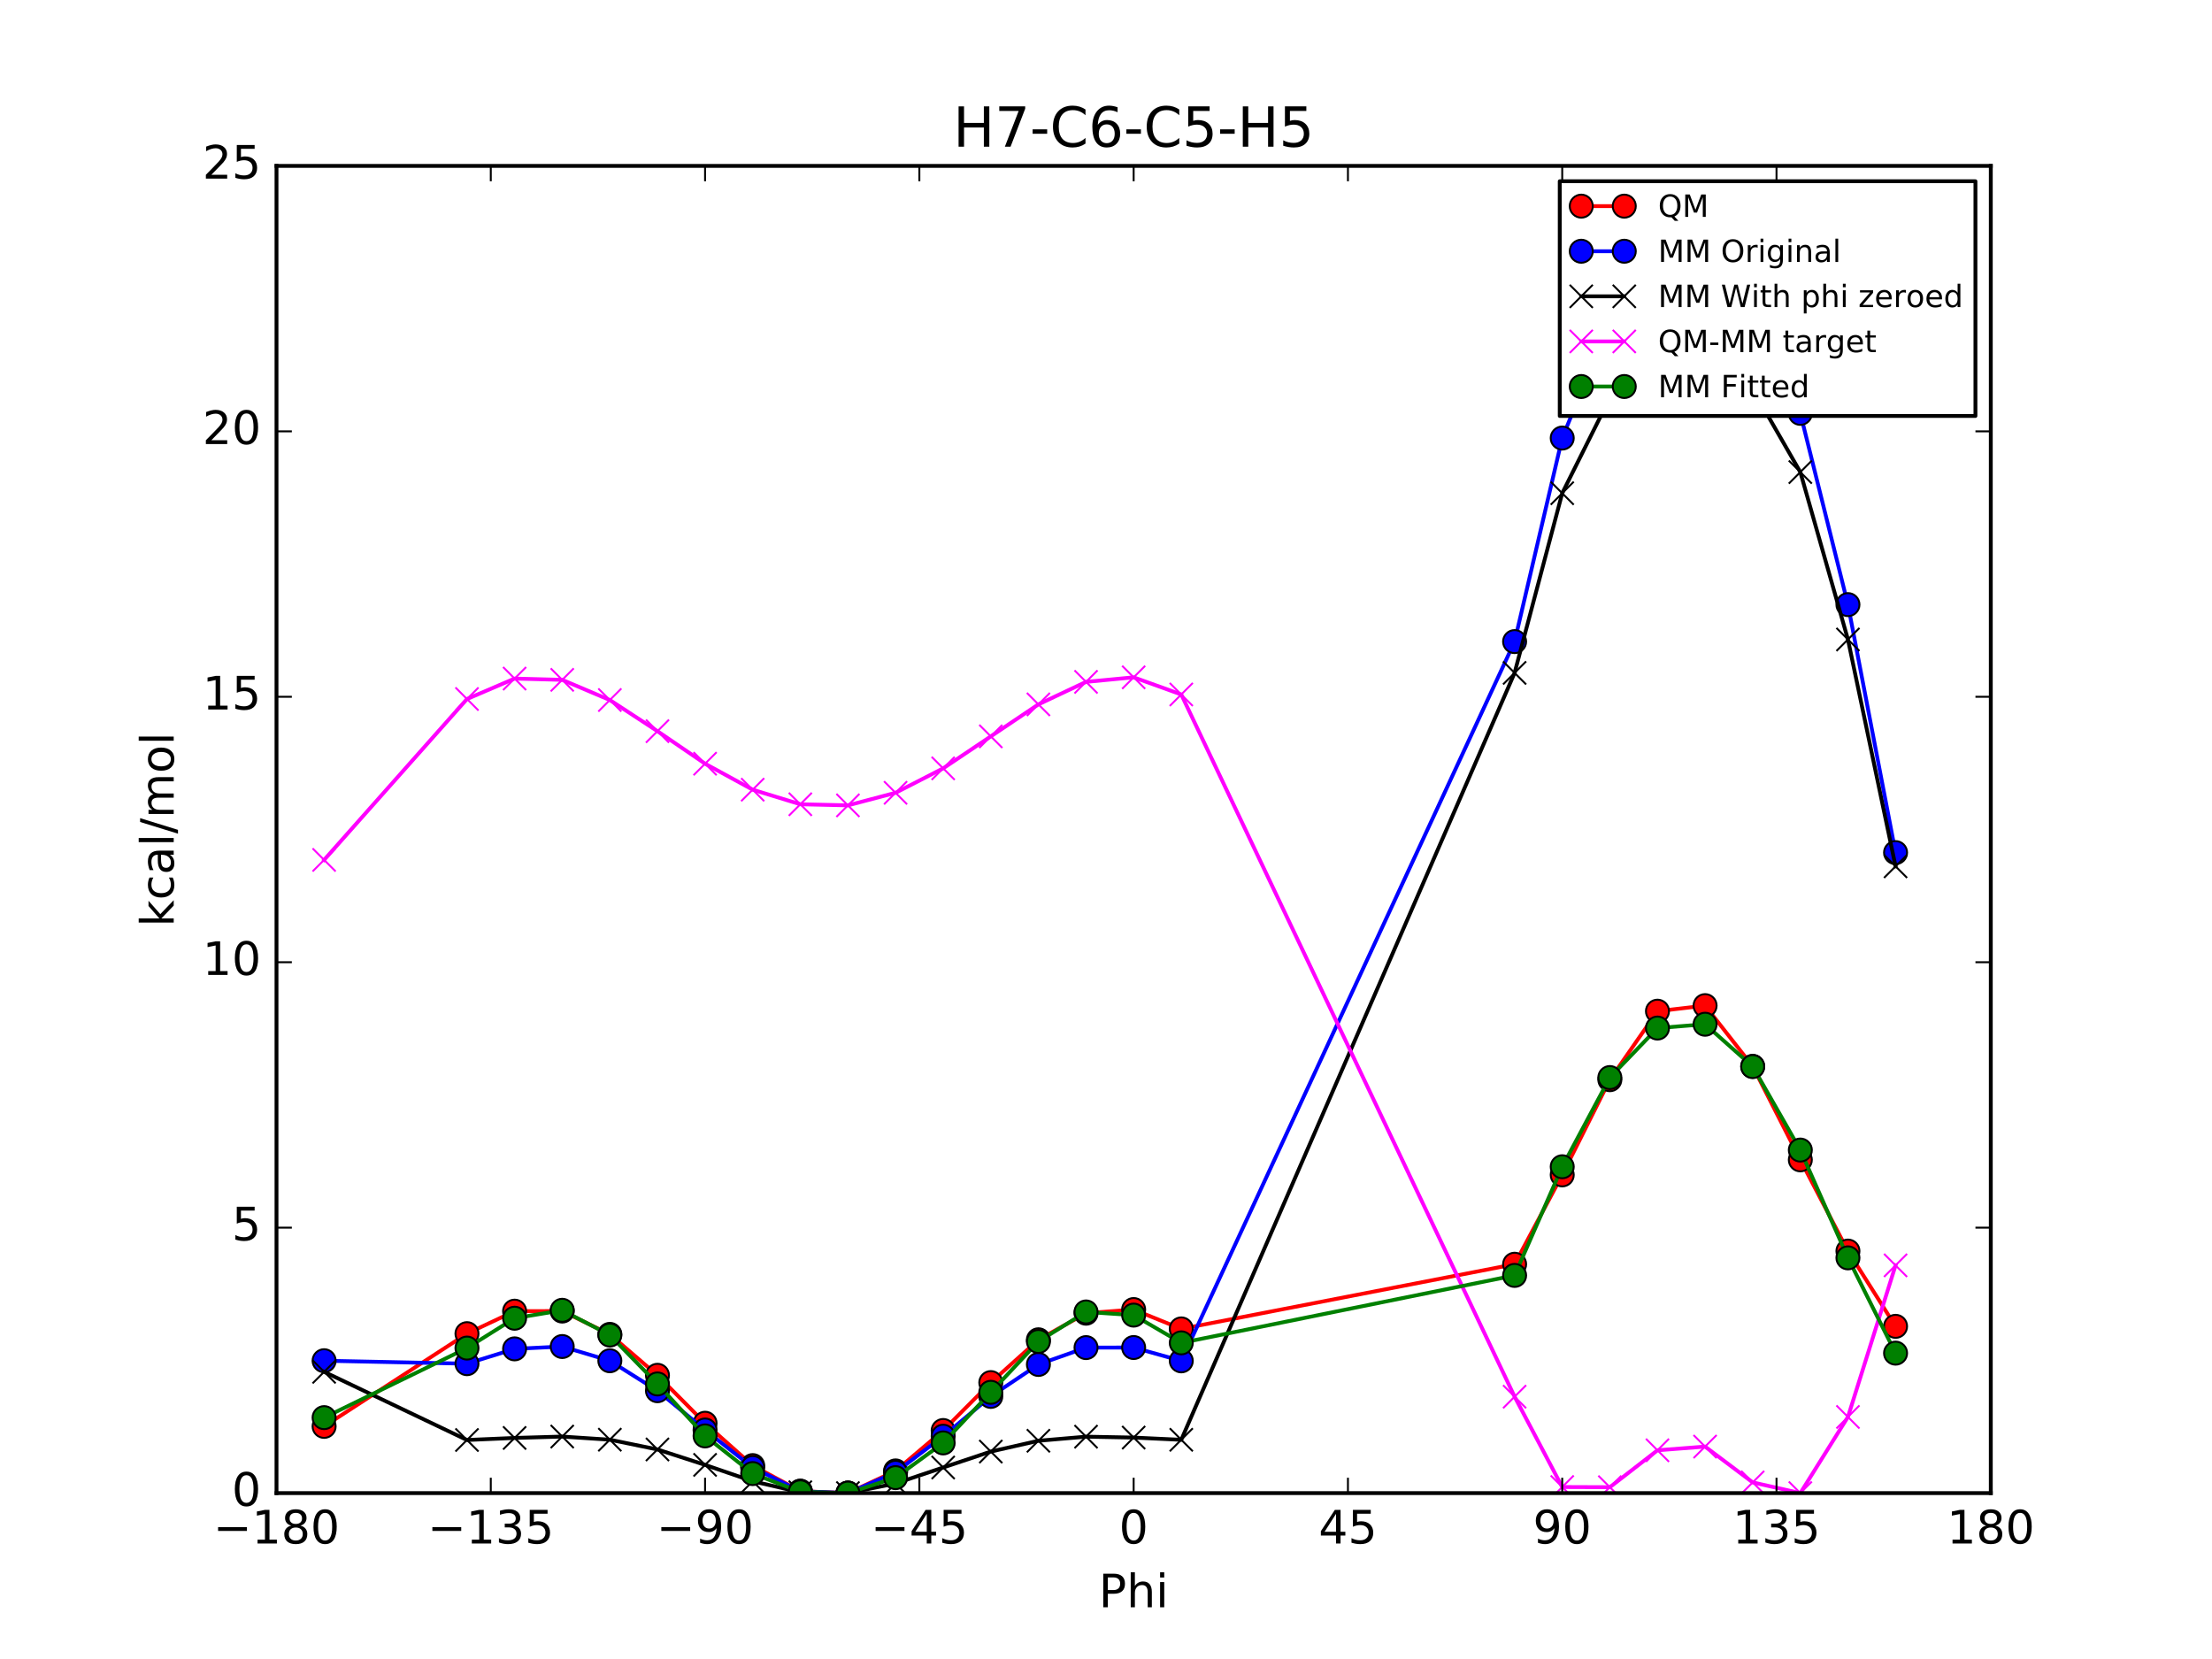 <?xml version="1.0" encoding="utf-8" standalone="no"?>
<!DOCTYPE svg PUBLIC "-//W3C//DTD SVG 1.1//EN"
  "http://www.w3.org/Graphics/SVG/1.1/DTD/svg11.dtd">
<!-- Created with matplotlib (http://matplotlib.org/) -->
<svg height="432pt" version="1.1" viewBox="0 0 576 432" width="576pt" xmlns="http://www.w3.org/2000/svg" xmlns:xlink="http://www.w3.org/1999/xlink">
 <defs>
  <style type="text/css">
*{stroke-linecap:butt;stroke-linejoin:round;stroke-miterlimit:100000;}
  </style>
 </defs>
 <g id="figure_1">
  <g id="patch_1">
   <path d="M 0 432 
L 576 432 
L 576 0 
L 0 0 
z
" style="fill:#ffffff;"/>
  </g>
  <g id="axes_1">
   <g id="patch_2">
    <path d="M 72 388.8 
L 518.4 388.8 
L 518.4 43.2 
L 72 43.2 
z
" style="fill:#ffffff;"/>
   </g>
   <g id="line2d_1">
    <path clip-path="url(#pe081eacbb0)" d="M 84.4 371.425 
L 121.6 347.281 
L 134 341.426 
L 146.4 341.398 
L 158.8 347.466 
L 171.2 358.124 
L 183.6 370.607 
L 196 381.638 
L 208.4 388.294 
L 220.8 388.8 
L 233.2 383.022 
L 245.6 372.499 
L 258 360.025 
L 270.4 348.878 
L 282.8 341.955 
L 295.2 341.002 
L 307.6 346.046 
L 394.4 329.203 
L 406.8 305.938 
L 419.2 281.152 
L 431.6 263.311 
L 444 261.865 
L 456.4 277.672 
L 468.8 302.021 
L 481.2 325.779 
L 493.6 345.375 
" style="fill:none;stroke:#ff0000;stroke-linecap:square;"/>
    <defs>
     <path d="M 0 3 
C 0.796 3 1.559 2.684 2.121 2.121 
C 2.684 1.559 3 0.796 3 0 
C 3 -0.796 2.684 -1.559 2.121 -2.121 
C 1.559 -2.684 0.796 -3 0 -3 
C -0.796 -3 -1.559 -2.684 -2.121 -2.121 
C -2.684 -1.559 -3 -0.796 -3 0 
C -3 0.796 -2.684 1.559 -2.121 2.121 
C -1.559 2.684 -0.796 3 0 3 
z
" id="m0e19054bdd" style="stroke:#000000;stroke-width:0.5;"/>
    </defs>
    <g clip-path="url(#pe081eacbb0)">
     <use style="fill:#ff0000;stroke:#000000;stroke-width:0.5;" x="84.4" xlink:href="#m0e19054bdd" y="371.425"/>
     <use style="fill:#ff0000;stroke:#000000;stroke-width:0.5;" x="121.6" xlink:href="#m0e19054bdd" y="347.281"/>
     <use style="fill:#ff0000;stroke:#000000;stroke-width:0.5;" x="134" xlink:href="#m0e19054bdd" y="341.426"/>
     <use style="fill:#ff0000;stroke:#000000;stroke-width:0.5;" x="146.4" xlink:href="#m0e19054bdd" y="341.398"/>
     <use style="fill:#ff0000;stroke:#000000;stroke-width:0.5;" x="158.8" xlink:href="#m0e19054bdd" y="347.466"/>
     <use style="fill:#ff0000;stroke:#000000;stroke-width:0.5;" x="171.2" xlink:href="#m0e19054bdd" y="358.124"/>
     <use style="fill:#ff0000;stroke:#000000;stroke-width:0.5;" x="183.6" xlink:href="#m0e19054bdd" y="370.607"/>
     <use style="fill:#ff0000;stroke:#000000;stroke-width:0.5;" x="196" xlink:href="#m0e19054bdd" y="381.638"/>
     <use style="fill:#ff0000;stroke:#000000;stroke-width:0.5;" x="208.4" xlink:href="#m0e19054bdd" y="388.294"/>
     <use style="fill:#ff0000;stroke:#000000;stroke-width:0.5;" x="220.8" xlink:href="#m0e19054bdd" y="388.8"/>
     <use style="fill:#ff0000;stroke:#000000;stroke-width:0.5;" x="233.2" xlink:href="#m0e19054bdd" y="383.022"/>
     <use style="fill:#ff0000;stroke:#000000;stroke-width:0.5;" x="245.6" xlink:href="#m0e19054bdd" y="372.499"/>
     <use style="fill:#ff0000;stroke:#000000;stroke-width:0.5;" x="258" xlink:href="#m0e19054bdd" y="360.025"/>
     <use style="fill:#ff0000;stroke:#000000;stroke-width:0.5;" x="270.4" xlink:href="#m0e19054bdd" y="348.878"/>
     <use style="fill:#ff0000;stroke:#000000;stroke-width:0.5;" x="282.8" xlink:href="#m0e19054bdd" y="341.955"/>
     <use style="fill:#ff0000;stroke:#000000;stroke-width:0.5;" x="295.2" xlink:href="#m0e19054bdd" y="341.002"/>
     <use style="fill:#ff0000;stroke:#000000;stroke-width:0.5;" x="307.6" xlink:href="#m0e19054bdd" y="346.046"/>
     <use style="fill:#ff0000;stroke:#000000;stroke-width:0.5;" x="394.4" xlink:href="#m0e19054bdd" y="329.203"/>
     <use style="fill:#ff0000;stroke:#000000;stroke-width:0.5;" x="406.8" xlink:href="#m0e19054bdd" y="305.938"/>
     <use style="fill:#ff0000;stroke:#000000;stroke-width:0.5;" x="419.2" xlink:href="#m0e19054bdd" y="281.152"/>
     <use style="fill:#ff0000;stroke:#000000;stroke-width:0.5;" x="431.6" xlink:href="#m0e19054bdd" y="263.311"/>
     <use style="fill:#ff0000;stroke:#000000;stroke-width:0.5;" x="444" xlink:href="#m0e19054bdd" y="261.865"/>
     <use style="fill:#ff0000;stroke:#000000;stroke-width:0.5;" x="456.4" xlink:href="#m0e19054bdd" y="277.672"/>
     <use style="fill:#ff0000;stroke:#000000;stroke-width:0.5;" x="468.8" xlink:href="#m0e19054bdd" y="302.021"/>
     <use style="fill:#ff0000;stroke:#000000;stroke-width:0.5;" x="481.2" xlink:href="#m0e19054bdd" y="325.779"/>
     <use style="fill:#ff0000;stroke:#000000;stroke-width:0.5;" x="493.6" xlink:href="#m0e19054bdd" y="345.375"/>
    </g>
   </g>
   <g id="line2d_2">
    <path clip-path="url(#pe081eacbb0)" d="M 84.4 354.328 
L 121.6 355.1 
L 134 351.242 
L 146.4 350.634 
L 158.8 354.339 
L 171.2 362.142 
L 183.6 372.37 
L 196 382.144 
L 208.4 388.326 
L 220.8 388.8 
L 233.2 383.401 
L 245.6 373.987 
L 258 363.622 
L 270.4 355.3 
L 282.8 350.912 
L 295.2 350.894 
L 307.6 354.366 
L 394.4 167.071 
L 406.8 114.069 
L 419.2 83.729 
L 431.6 72.177 
L 444 71.441 
L 456.4 80.815 
L 468.8 107.636 
L 481.2 157.439 
L 493.6 222.017 
" style="fill:none;stroke:#0000ff;stroke-linecap:square;"/>
    <defs>
     <path d="M 0 3 
C 0.796 3 1.559 2.684 2.121 2.121 
C 2.684 1.559 3 0.796 3 0 
C 3 -0.796 2.684 -1.559 2.121 -2.121 
C 1.559 -2.684 0.796 -3 0 -3 
C -0.796 -3 -1.559 -2.684 -2.121 -2.121 
C -2.684 -1.559 -3 -0.796 -3 0 
C -3 0.796 -2.684 1.559 -2.121 2.121 
C -1.559 2.684 -0.796 3 0 3 
z
" id="md58625efc3" style="stroke:#000000;stroke-width:0.5;"/>
    </defs>
    <g clip-path="url(#pe081eacbb0)">
     <use style="fill:#0000ff;stroke:#000000;stroke-width:0.5;" x="84.4" xlink:href="#md58625efc3" y="354.328"/>
     <use style="fill:#0000ff;stroke:#000000;stroke-width:0.5;" x="121.6" xlink:href="#md58625efc3" y="355.1"/>
     <use style="fill:#0000ff;stroke:#000000;stroke-width:0.5;" x="134" xlink:href="#md58625efc3" y="351.242"/>
     <use style="fill:#0000ff;stroke:#000000;stroke-width:0.5;" x="146.4" xlink:href="#md58625efc3" y="350.634"/>
     <use style="fill:#0000ff;stroke:#000000;stroke-width:0.5;" x="158.8" xlink:href="#md58625efc3" y="354.339"/>
     <use style="fill:#0000ff;stroke:#000000;stroke-width:0.5;" x="171.2" xlink:href="#md58625efc3" y="362.142"/>
     <use style="fill:#0000ff;stroke:#000000;stroke-width:0.5;" x="183.6" xlink:href="#md58625efc3" y="372.37"/>
     <use style="fill:#0000ff;stroke:#000000;stroke-width:0.5;" x="196" xlink:href="#md58625efc3" y="382.144"/>
     <use style="fill:#0000ff;stroke:#000000;stroke-width:0.5;" x="208.4" xlink:href="#md58625efc3" y="388.326"/>
     <use style="fill:#0000ff;stroke:#000000;stroke-width:0.5;" x="220.8" xlink:href="#md58625efc3" y="388.8"/>
     <use style="fill:#0000ff;stroke:#000000;stroke-width:0.5;" x="233.2" xlink:href="#md58625efc3" y="383.401"/>
     <use style="fill:#0000ff;stroke:#000000;stroke-width:0.5;" x="245.6" xlink:href="#md58625efc3" y="373.987"/>
     <use style="fill:#0000ff;stroke:#000000;stroke-width:0.5;" x="258" xlink:href="#md58625efc3" y="363.622"/>
     <use style="fill:#0000ff;stroke:#000000;stroke-width:0.5;" x="270.4" xlink:href="#md58625efc3" y="355.3"/>
     <use style="fill:#0000ff;stroke:#000000;stroke-width:0.5;" x="282.8" xlink:href="#md58625efc3" y="350.912"/>
     <use style="fill:#0000ff;stroke:#000000;stroke-width:0.5;" x="295.2" xlink:href="#md58625efc3" y="350.894"/>
     <use style="fill:#0000ff;stroke:#000000;stroke-width:0.5;" x="307.6" xlink:href="#md58625efc3" y="354.366"/>
     <use style="fill:#0000ff;stroke:#000000;stroke-width:0.5;" x="394.4" xlink:href="#md58625efc3" y="167.071"/>
     <use style="fill:#0000ff;stroke:#000000;stroke-width:0.5;" x="406.8" xlink:href="#md58625efc3" y="114.069"/>
     <use style="fill:#0000ff;stroke:#000000;stroke-width:0.5;" x="419.2" xlink:href="#md58625efc3" y="83.729"/>
     <use style="fill:#0000ff;stroke:#000000;stroke-width:0.5;" x="431.6" xlink:href="#md58625efc3" y="72.177"/>
     <use style="fill:#0000ff;stroke:#000000;stroke-width:0.5;" x="444" xlink:href="#md58625efc3" y="71.441"/>
     <use style="fill:#0000ff;stroke:#000000;stroke-width:0.5;" x="456.4" xlink:href="#md58625efc3" y="80.815"/>
     <use style="fill:#0000ff;stroke:#000000;stroke-width:0.5;" x="468.8" xlink:href="#md58625efc3" y="107.636"/>
     <use style="fill:#0000ff;stroke:#000000;stroke-width:0.5;" x="481.2" xlink:href="#md58625efc3" y="157.439"/>
     <use style="fill:#0000ff;stroke:#000000;stroke-width:0.5;" x="493.6" xlink:href="#md58625efc3" y="222.017"/>
    </g>
   </g>
   <g id="line2d_3">
    <path clip-path="url(#pe081eacbb0)" d="M 84.4 357.219 
L 121.6 374.971 
L 134 374.437 
L 146.4 374.079 
L 158.8 374.893 
L 171.2 377.439 
L 183.6 381.452 
L 196 385.718 
L 208.4 388.576 
L 220.8 388.8 
L 233.2 386.292 
L 245.6 382.136 
L 258 377.986 
L 270.4 375.171 
L 282.8 374.107 
L 295.2 374.339 
L 307.6 374.92 
L 394.4 175.219 
L 406.8 128.433 
L 419.2 103.6 
L 431.6 95.373 
L 444 94.886 
L 456.4 101.369 
L 468.8 122.933 
L 481.2 166.52 
L 493.6 225.591 
" style="fill:none;stroke:#000000;stroke-linecap:square;"/>
    <defs>
     <path d="M -3 3 
L 3 -3 
M -3 -3 
L 3 3 
" id="m4636e5dbdd" style="stroke:#000000;stroke-width:0.5;"/>
    </defs>
    <g clip-path="url(#pe081eacbb0)">
     <use style="stroke:#000000;stroke-width:0.5;" x="84.4" xlink:href="#m4636e5dbdd" y="357.219"/>
     <use style="stroke:#000000;stroke-width:0.5;" x="121.6" xlink:href="#m4636e5dbdd" y="374.971"/>
     <use style="stroke:#000000;stroke-width:0.5;" x="134" xlink:href="#m4636e5dbdd" y="374.437"/>
     <use style="stroke:#000000;stroke-width:0.5;" x="146.4" xlink:href="#m4636e5dbdd" y="374.079"/>
     <use style="stroke:#000000;stroke-width:0.5;" x="158.8" xlink:href="#m4636e5dbdd" y="374.893"/>
     <use style="stroke:#000000;stroke-width:0.5;" x="171.2" xlink:href="#m4636e5dbdd" y="377.439"/>
     <use style="stroke:#000000;stroke-width:0.5;" x="183.6" xlink:href="#m4636e5dbdd" y="381.452"/>
     <use style="stroke:#000000;stroke-width:0.5;" x="196" xlink:href="#m4636e5dbdd" y="385.718"/>
     <use style="stroke:#000000;stroke-width:0.5;" x="208.4" xlink:href="#m4636e5dbdd" y="388.576"/>
     <use style="stroke:#000000;stroke-width:0.5;" x="220.8" xlink:href="#m4636e5dbdd" y="388.8"/>
     <use style="stroke:#000000;stroke-width:0.5;" x="233.2" xlink:href="#m4636e5dbdd" y="386.292"/>
     <use style="stroke:#000000;stroke-width:0.5;" x="245.6" xlink:href="#m4636e5dbdd" y="382.136"/>
     <use style="stroke:#000000;stroke-width:0.5;" x="258" xlink:href="#m4636e5dbdd" y="377.986"/>
     <use style="stroke:#000000;stroke-width:0.5;" x="270.4" xlink:href="#m4636e5dbdd" y="375.171"/>
     <use style="stroke:#000000;stroke-width:0.5;" x="282.8" xlink:href="#m4636e5dbdd" y="374.107"/>
     <use style="stroke:#000000;stroke-width:0.5;" x="295.2" xlink:href="#m4636e5dbdd" y="374.339"/>
     <use style="stroke:#000000;stroke-width:0.5;" x="307.6" xlink:href="#m4636e5dbdd" y="374.92"/>
     <use style="stroke:#000000;stroke-width:0.5;" x="394.4" xlink:href="#m4636e5dbdd" y="175.219"/>
     <use style="stroke:#000000;stroke-width:0.5;" x="406.8" xlink:href="#m4636e5dbdd" y="128.433"/>
     <use style="stroke:#000000;stroke-width:0.5;" x="419.2" xlink:href="#m4636e5dbdd" y="103.6"/>
     <use style="stroke:#000000;stroke-width:0.5;" x="431.6" xlink:href="#m4636e5dbdd" y="95.373"/>
     <use style="stroke:#000000;stroke-width:0.5;" x="444" xlink:href="#m4636e5dbdd" y="94.886"/>
     <use style="stroke:#000000;stroke-width:0.5;" x="456.4" xlink:href="#m4636e5dbdd" y="101.369"/>
     <use style="stroke:#000000;stroke-width:0.5;" x="468.8" xlink:href="#m4636e5dbdd" y="122.933"/>
     <use style="stroke:#000000;stroke-width:0.5;" x="481.2" xlink:href="#m4636e5dbdd" y="166.52"/>
     <use style="stroke:#000000;stroke-width:0.5;" x="493.6" xlink:href="#m4636e5dbdd" y="225.591"/>
    </g>
   </g>
   <g id="line2d_4">
    <path clip-path="url(#pe081eacbb0)" d="M 84.4 223.918 
L 121.6 182.023 
L 134 176.701 
L 146.4 177.031 
L 158.8 182.285 
L 171.2 190.397 
L 183.6 198.867 
L 196 205.632 
L 208.4 209.43 
L 220.8 209.712 
L 233.2 206.442 
L 245.6 200.075 
L 258 191.751 
L 270.4 183.419 
L 282.8 177.56 
L 295.2 176.375 
L 307.6 180.838 
L 394.4 363.695 
L 406.8 387.218 
L 419.2 387.264 
L 431.6 377.65 
L 444 376.691 
L 456.4 386.014 
L 468.8 388.8 
L 481.2 368.97 
L 493.6 329.496 
" style="fill:none;stroke:#ff00ff;stroke-linecap:square;"/>
    <defs>
     <path d="M -3 3 
L 3 -3 
M -3 -3 
L 3 3 
" id="m98fe898334" style="stroke:#ff00ff;stroke-width:0.5;"/>
    </defs>
    <g clip-path="url(#pe081eacbb0)">
     <use style="fill:#ff00ff;stroke:#ff00ff;stroke-width:0.5;" x="84.4" xlink:href="#m98fe898334" y="223.918"/>
     <use style="fill:#ff00ff;stroke:#ff00ff;stroke-width:0.5;" x="121.6" xlink:href="#m98fe898334" y="182.023"/>
     <use style="fill:#ff00ff;stroke:#ff00ff;stroke-width:0.5;" x="134" xlink:href="#m98fe898334" y="176.701"/>
     <use style="fill:#ff00ff;stroke:#ff00ff;stroke-width:0.5;" x="146.4" xlink:href="#m98fe898334" y="177.031"/>
     <use style="fill:#ff00ff;stroke:#ff00ff;stroke-width:0.5;" x="158.8" xlink:href="#m98fe898334" y="182.285"/>
     <use style="fill:#ff00ff;stroke:#ff00ff;stroke-width:0.5;" x="171.2" xlink:href="#m98fe898334" y="190.397"/>
     <use style="fill:#ff00ff;stroke:#ff00ff;stroke-width:0.5;" x="183.6" xlink:href="#m98fe898334" y="198.867"/>
     <use style="fill:#ff00ff;stroke:#ff00ff;stroke-width:0.5;" x="196" xlink:href="#m98fe898334" y="205.632"/>
     <use style="fill:#ff00ff;stroke:#ff00ff;stroke-width:0.5;" x="208.4" xlink:href="#m98fe898334" y="209.43"/>
     <use style="fill:#ff00ff;stroke:#ff00ff;stroke-width:0.5;" x="220.8" xlink:href="#m98fe898334" y="209.712"/>
     <use style="fill:#ff00ff;stroke:#ff00ff;stroke-width:0.5;" x="233.2" xlink:href="#m98fe898334" y="206.442"/>
     <use style="fill:#ff00ff;stroke:#ff00ff;stroke-width:0.5;" x="245.6" xlink:href="#m98fe898334" y="200.075"/>
     <use style="fill:#ff00ff;stroke:#ff00ff;stroke-width:0.5;" x="258" xlink:href="#m98fe898334" y="191.751"/>
     <use style="fill:#ff00ff;stroke:#ff00ff;stroke-width:0.5;" x="270.4" xlink:href="#m98fe898334" y="183.419"/>
     <use style="fill:#ff00ff;stroke:#ff00ff;stroke-width:0.5;" x="282.8" xlink:href="#m98fe898334" y="177.56"/>
     <use style="fill:#ff00ff;stroke:#ff00ff;stroke-width:0.5;" x="295.2" xlink:href="#m98fe898334" y="176.375"/>
     <use style="fill:#ff00ff;stroke:#ff00ff;stroke-width:0.5;" x="307.6" xlink:href="#m98fe898334" y="180.838"/>
     <use style="fill:#ff00ff;stroke:#ff00ff;stroke-width:0.5;" x="394.4" xlink:href="#m98fe898334" y="363.695"/>
     <use style="fill:#ff00ff;stroke:#ff00ff;stroke-width:0.5;" x="406.8" xlink:href="#m98fe898334" y="387.218"/>
     <use style="fill:#ff00ff;stroke:#ff00ff;stroke-width:0.5;" x="419.2" xlink:href="#m98fe898334" y="387.264"/>
     <use style="fill:#ff00ff;stroke:#ff00ff;stroke-width:0.5;" x="431.6" xlink:href="#m98fe898334" y="377.65"/>
     <use style="fill:#ff00ff;stroke:#ff00ff;stroke-width:0.5;" x="444" xlink:href="#m98fe898334" y="376.691"/>
     <use style="fill:#ff00ff;stroke:#ff00ff;stroke-width:0.5;" x="456.4" xlink:href="#m98fe898334" y="386.014"/>
     <use style="fill:#ff00ff;stroke:#ff00ff;stroke-width:0.5;" x="468.8" xlink:href="#m98fe898334" y="388.8"/>
     <use style="fill:#ff00ff;stroke:#ff00ff;stroke-width:0.5;" x="481.2" xlink:href="#m98fe898334" y="368.97"/>
     <use style="fill:#ff00ff;stroke:#ff00ff;stroke-width:0.5;" x="493.6" xlink:href="#m98fe898334" y="329.496"/>
    </g>
   </g>
   <g id="line2d_5">
    <path clip-path="url(#pe081eacbb0)" d="M 84.4 369.145 
L 121.6 351.037 
L 134 343.264 
L 146.4 341.196 
L 158.8 347.649 
L 171.2 360.377 
L 183.6 373.91 
L 196 383.718 
L 208.4 388.478 
L 220.8 388.8 
L 233.2 384.774 
L 245.6 375.735 
L 258 362.552 
L 270.4 349.318 
L 282.8 341.629 
L 295.2 342.452 
L 307.6 349.679 
L 394.4 332.113 
L 406.8 303.82 
L 419.2 280.592 
L 431.6 267.705 
L 444 266.709 
L 456.4 277.732 
L 468.8 299.472 
L 481.2 327.545 
L 493.6 352.356 
" style="fill:none;stroke:#008000;stroke-linecap:square;"/>
    <defs>
     <path d="M 0 3 
C 0.796 3 1.559 2.684 2.121 2.121 
C 2.684 1.559 3 0.796 3 0 
C 3 -0.796 2.684 -1.559 2.121 -2.121 
C 1.559 -2.684 0.796 -3 0 -3 
C -0.796 -3 -1.559 -2.684 -2.121 -2.121 
C -2.684 -1.559 -3 -0.796 -3 0 
C -3 0.796 -2.684 1.559 -2.121 2.121 
C -1.559 2.684 -0.796 3 0 3 
z
" id="ma9a36e74f9" style="stroke:#000000;stroke-width:0.5;"/>
    </defs>
    <g clip-path="url(#pe081eacbb0)">
     <use style="fill:#008000;stroke:#000000;stroke-width:0.5;" x="84.4" xlink:href="#ma9a36e74f9" y="369.145"/>
     <use style="fill:#008000;stroke:#000000;stroke-width:0.5;" x="121.6" xlink:href="#ma9a36e74f9" y="351.037"/>
     <use style="fill:#008000;stroke:#000000;stroke-width:0.5;" x="134" xlink:href="#ma9a36e74f9" y="343.264"/>
     <use style="fill:#008000;stroke:#000000;stroke-width:0.5;" x="146.4" xlink:href="#ma9a36e74f9" y="341.196"/>
     <use style="fill:#008000;stroke:#000000;stroke-width:0.5;" x="158.8" xlink:href="#ma9a36e74f9" y="347.649"/>
     <use style="fill:#008000;stroke:#000000;stroke-width:0.5;" x="171.2" xlink:href="#ma9a36e74f9" y="360.377"/>
     <use style="fill:#008000;stroke:#000000;stroke-width:0.5;" x="183.6" xlink:href="#ma9a36e74f9" y="373.91"/>
     <use style="fill:#008000;stroke:#000000;stroke-width:0.5;" x="196" xlink:href="#ma9a36e74f9" y="383.718"/>
     <use style="fill:#008000;stroke:#000000;stroke-width:0.5;" x="208.4" xlink:href="#ma9a36e74f9" y="388.478"/>
     <use style="fill:#008000;stroke:#000000;stroke-width:0.5;" x="220.8" xlink:href="#ma9a36e74f9" y="388.8"/>
     <use style="fill:#008000;stroke:#000000;stroke-width:0.5;" x="233.2" xlink:href="#ma9a36e74f9" y="384.774"/>
     <use style="fill:#008000;stroke:#000000;stroke-width:0.5;" x="245.6" xlink:href="#ma9a36e74f9" y="375.735"/>
     <use style="fill:#008000;stroke:#000000;stroke-width:0.5;" x="258" xlink:href="#ma9a36e74f9" y="362.552"/>
     <use style="fill:#008000;stroke:#000000;stroke-width:0.5;" x="270.4" xlink:href="#ma9a36e74f9" y="349.318"/>
     <use style="fill:#008000;stroke:#000000;stroke-width:0.5;" x="282.8" xlink:href="#ma9a36e74f9" y="341.629"/>
     <use style="fill:#008000;stroke:#000000;stroke-width:0.5;" x="295.2" xlink:href="#ma9a36e74f9" y="342.452"/>
     <use style="fill:#008000;stroke:#000000;stroke-width:0.5;" x="307.6" xlink:href="#ma9a36e74f9" y="349.679"/>
     <use style="fill:#008000;stroke:#000000;stroke-width:0.5;" x="394.4" xlink:href="#ma9a36e74f9" y="332.113"/>
     <use style="fill:#008000;stroke:#000000;stroke-width:0.5;" x="406.8" xlink:href="#ma9a36e74f9" y="303.82"/>
     <use style="fill:#008000;stroke:#000000;stroke-width:0.5;" x="419.2" xlink:href="#ma9a36e74f9" y="280.592"/>
     <use style="fill:#008000;stroke:#000000;stroke-width:0.5;" x="431.6" xlink:href="#ma9a36e74f9" y="267.705"/>
     <use style="fill:#008000;stroke:#000000;stroke-width:0.5;" x="444" xlink:href="#ma9a36e74f9" y="266.709"/>
     <use style="fill:#008000;stroke:#000000;stroke-width:0.5;" x="456.4" xlink:href="#ma9a36e74f9" y="277.732"/>
     <use style="fill:#008000;stroke:#000000;stroke-width:0.5;" x="468.8" xlink:href="#ma9a36e74f9" y="299.472"/>
     <use style="fill:#008000;stroke:#000000;stroke-width:0.5;" x="481.2" xlink:href="#ma9a36e74f9" y="327.545"/>
     <use style="fill:#008000;stroke:#000000;stroke-width:0.5;" x="493.6" xlink:href="#ma9a36e74f9" y="352.356"/>
    </g>
   </g>
   <g id="patch_3">
    <path d="M 72 388.8 
L 518.4 388.8 
" style="fill:none;stroke:#000000;stroke-linecap:square;stroke-linejoin:miter;"/>
   </g>
   <g id="patch_4">
    <path d="M 72 388.8 
L 72 43.2 
" style="fill:none;stroke:#000000;stroke-linecap:square;stroke-linejoin:miter;"/>
   </g>
   <g id="patch_5">
    <path d="M 518.4 388.8 
L 518.4 43.2 
" style="fill:none;stroke:#000000;stroke-linecap:square;stroke-linejoin:miter;"/>
   </g>
   <g id="patch_6">
    <path d="M 72 43.2 
L 518.4 43.2 
" style="fill:none;stroke:#000000;stroke-linecap:square;stroke-linejoin:miter;"/>
   </g>
   <g id="matplotlib.axis_1">
    <g id="xtick_1">
     <g id="line2d_6">
      <defs>
       <path d="M 0 0 
L 0 -4 
" id="mfe9e16867f" style="stroke:#000000;stroke-width:0.5;"/>
      </defs>
      <g>
       <use style="stroke:#000000;stroke-width:0.5;" x="72.0" xlink:href="#mfe9e16867f" y="388.8"/>
      </g>
     </g>
     <g id="line2d_7">
      <defs>
       <path d="M 0 0 
L 0 4 
" id="m31df5f2a53" style="stroke:#000000;stroke-width:0.5;"/>
      </defs>
      <g>
       <use style="stroke:#000000;stroke-width:0.5;" x="72.0" xlink:href="#m31df5f2a53" y="43.2"/>
      </g>
     </g>
     <g id="text_1">
      <!-- −180 -->
      <defs>
       <path d="M 31.781 66.406 
Q 24.172 66.406 20.328 58.906 
Q 16.5 51.422 16.5 36.375 
Q 16.5 21.391 20.328 13.891 
Q 24.172 6.391 31.781 6.391 
Q 39.453 6.391 43.281 13.891 
Q 47.125 21.391 47.125 36.375 
Q 47.125 51.422 43.281 58.906 
Q 39.453 66.406 31.781 66.406 
M 31.781 74.219 
Q 44.047 74.219 50.516 64.516 
Q 56.984 54.828 56.984 36.375 
Q 56.984 17.969 50.516 8.266 
Q 44.047 -1.422 31.781 -1.422 
Q 19.531 -1.422 13.062 8.266 
Q 6.594 17.969 6.594 36.375 
Q 6.594 54.828 13.062 64.516 
Q 19.531 74.219 31.781 74.219 
" id="BitstreamVeraSans-Roman-30"/>
       <path d="M 10.594 35.5 
L 73.188 35.5 
L 73.188 27.203 
L 10.594 27.203 
z
" id="BitstreamVeraSans-Roman-2212"/>
       <path d="M 31.781 34.625 
Q 24.75 34.625 20.719 30.859 
Q 16.703 27.094 16.703 20.516 
Q 16.703 13.922 20.719 10.156 
Q 24.75 6.391 31.781 6.391 
Q 38.812 6.391 42.859 10.172 
Q 46.922 13.969 46.922 20.516 
Q 46.922 27.094 42.891 30.859 
Q 38.875 34.625 31.781 34.625 
M 21.922 38.812 
Q 15.578 40.375 12.031 44.719 
Q 8.5 49.078 8.5 55.328 
Q 8.5 64.062 14.719 69.141 
Q 20.953 74.219 31.781 74.219 
Q 42.672 74.219 48.875 69.141 
Q 55.078 64.062 55.078 55.328 
Q 55.078 49.078 51.531 44.719 
Q 48 40.375 41.703 38.812 
Q 48.828 37.156 52.797 32.312 
Q 56.781 27.484 56.781 20.516 
Q 56.781 9.906 50.312 4.234 
Q 43.844 -1.422 31.781 -1.422 
Q 19.734 -1.422 13.25 4.234 
Q 6.781 9.906 6.781 20.516 
Q 6.781 27.484 10.781 32.312 
Q 14.797 37.156 21.922 38.812 
M 18.312 54.391 
Q 18.312 48.734 21.844 45.562 
Q 25.391 42.391 31.781 42.391 
Q 38.141 42.391 41.719 45.562 
Q 45.312 48.734 45.312 54.391 
Q 45.312 60.062 41.719 63.234 
Q 38.141 66.406 31.781 66.406 
Q 25.391 66.406 21.844 63.234 
Q 18.312 60.062 18.312 54.391 
" id="BitstreamVeraSans-Roman-38"/>
       <path d="M 12.406 8.297 
L 28.516 8.297 
L 28.516 63.922 
L 10.984 60.406 
L 10.984 69.391 
L 28.422 72.906 
L 38.281 72.906 
L 38.281 8.297 
L 54.391 8.297 
L 54.391 0 
L 12.406 0 
z
" id="BitstreamVeraSans-Roman-31"/>
      </defs>
      <g transform="translate(55.52 401.918)scale(0.12 -0.12)">
       <use xlink:href="#BitstreamVeraSans-Roman-2212"/>
       <use x="83.789" xlink:href="#BitstreamVeraSans-Roman-31"/>
       <use x="147.412" xlink:href="#BitstreamVeraSans-Roman-38"/>
       <use x="211.035" xlink:href="#BitstreamVeraSans-Roman-30"/>
      </g>
     </g>
    </g>
    <g id="xtick_2">
     <g id="line2d_8">
      <g>
       <use style="stroke:#000000;stroke-width:0.5;" x="127.8" xlink:href="#mfe9e16867f" y="388.8"/>
      </g>
     </g>
     <g id="line2d_9">
      <g>
       <use style="stroke:#000000;stroke-width:0.5;" x="127.8" xlink:href="#m31df5f2a53" y="43.2"/>
      </g>
     </g>
     <g id="text_2">
      <!-- −135 -->
      <defs>
       <path d="M 10.797 72.906 
L 49.516 72.906 
L 49.516 64.594 
L 19.828 64.594 
L 19.828 46.734 
Q 21.969 47.469 24.109 47.828 
Q 26.266 48.188 28.422 48.188 
Q 40.625 48.188 47.75 41.5 
Q 54.891 34.812 54.891 23.391 
Q 54.891 11.625 47.562 5.094 
Q 40.234 -1.422 26.906 -1.422 
Q 22.312 -1.422 17.547 -0.641 
Q 12.797 0.141 7.719 1.703 
L 7.719 11.625 
Q 12.109 9.234 16.797 8.062 
Q 21.484 6.891 26.703 6.891 
Q 35.156 6.891 40.078 11.328 
Q 45.016 15.766 45.016 23.391 
Q 45.016 31 40.078 35.438 
Q 35.156 39.891 26.703 39.891 
Q 22.75 39.891 18.812 39.016 
Q 14.891 38.141 10.797 36.281 
z
" id="BitstreamVeraSans-Roman-35"/>
       <path d="M 40.578 39.312 
Q 47.656 37.797 51.625 33 
Q 55.609 28.219 55.609 21.188 
Q 55.609 10.406 48.188 4.484 
Q 40.766 -1.422 27.094 -1.422 
Q 22.516 -1.422 17.656 -0.516 
Q 12.797 0.391 7.625 2.203 
L 7.625 11.719 
Q 11.719 9.328 16.594 8.109 
Q 21.484 6.891 26.812 6.891 
Q 36.078 6.891 40.938 10.547 
Q 45.797 14.203 45.797 21.188 
Q 45.797 27.641 41.281 31.266 
Q 36.766 34.906 28.719 34.906 
L 20.219 34.906 
L 20.219 43.016 
L 29.109 43.016 
Q 36.375 43.016 40.234 45.922 
Q 44.094 48.828 44.094 54.297 
Q 44.094 59.906 40.109 62.906 
Q 36.141 65.922 28.719 65.922 
Q 24.656 65.922 20.016 65.031 
Q 15.375 64.156 9.812 62.312 
L 9.812 71.094 
Q 15.438 72.656 20.344 73.438 
Q 25.25 74.219 29.594 74.219 
Q 40.828 74.219 47.359 69.109 
Q 53.906 64.016 53.906 55.328 
Q 53.906 49.266 50.438 45.094 
Q 46.969 40.922 40.578 39.312 
" id="BitstreamVeraSans-Roman-33"/>
      </defs>
      <g transform="translate(111.32 401.918)scale(0.12 -0.12)">
       <use xlink:href="#BitstreamVeraSans-Roman-2212"/>
       <use x="83.789" xlink:href="#BitstreamVeraSans-Roman-31"/>
       <use x="147.412" xlink:href="#BitstreamVeraSans-Roman-33"/>
       <use x="211.035" xlink:href="#BitstreamVeraSans-Roman-35"/>
      </g>
     </g>
    </g>
    <g id="xtick_3">
     <g id="line2d_10">
      <g>
       <use style="stroke:#000000;stroke-width:0.5;" x="183.6" xlink:href="#mfe9e16867f" y="388.8"/>
      </g>
     </g>
     <g id="line2d_11">
      <g>
       <use style="stroke:#000000;stroke-width:0.5;" x="183.6" xlink:href="#m31df5f2a53" y="43.2"/>
      </g>
     </g>
     <g id="text_3">
      <!-- −90 -->
      <defs>
       <path d="M 10.984 1.516 
L 10.984 10.5 
Q 14.703 8.734 18.5 7.812 
Q 22.312 6.891 25.984 6.891 
Q 35.75 6.891 40.891 13.453 
Q 46.047 20.016 46.781 33.406 
Q 43.953 29.203 39.594 26.953 
Q 35.25 24.703 29.984 24.703 
Q 19.047 24.703 12.672 31.312 
Q 6.297 37.938 6.297 49.422 
Q 6.297 60.641 12.938 67.422 
Q 19.578 74.219 30.609 74.219 
Q 43.266 74.219 49.922 64.516 
Q 56.594 54.828 56.594 36.375 
Q 56.594 19.141 48.406 8.859 
Q 40.234 -1.422 26.422 -1.422 
Q 22.703 -1.422 18.891 -0.688 
Q 15.094 0.047 10.984 1.516 
M 30.609 32.422 
Q 37.25 32.422 41.125 36.953 
Q 45.016 41.5 45.016 49.422 
Q 45.016 57.281 41.125 61.844 
Q 37.25 66.406 30.609 66.406 
Q 23.969 66.406 20.094 61.844 
Q 16.219 57.281 16.219 49.422 
Q 16.219 41.5 20.094 36.953 
Q 23.969 32.422 30.609 32.422 
" id="BitstreamVeraSans-Roman-39"/>
      </defs>
      <g transform="translate(170.937 401.918)scale(0.12 -0.12)">
       <use xlink:href="#BitstreamVeraSans-Roman-2212"/>
       <use x="83.789" xlink:href="#BitstreamVeraSans-Roman-39"/>
       <use x="147.412" xlink:href="#BitstreamVeraSans-Roman-30"/>
      </g>
     </g>
    </g>
    <g id="xtick_4">
     <g id="line2d_12">
      <g>
       <use style="stroke:#000000;stroke-width:0.5;" x="239.4" xlink:href="#mfe9e16867f" y="388.8"/>
      </g>
     </g>
     <g id="line2d_13">
      <g>
       <use style="stroke:#000000;stroke-width:0.5;" x="239.4" xlink:href="#m31df5f2a53" y="43.2"/>
      </g>
     </g>
     <g id="text_4">
      <!-- −45 -->
      <defs>
       <path d="M 37.797 64.312 
L 12.891 25.391 
L 37.797 25.391 
z
M 35.203 72.906 
L 47.609 72.906 
L 47.609 25.391 
L 58.016 25.391 
L 58.016 17.188 
L 47.609 17.188 
L 47.609 0 
L 37.797 0 
L 37.797 17.188 
L 4.891 17.188 
L 4.891 26.703 
z
" id="BitstreamVeraSans-Roman-34"/>
      </defs>
      <g transform="translate(226.737 401.918)scale(0.12 -0.12)">
       <use xlink:href="#BitstreamVeraSans-Roman-2212"/>
       <use x="83.789" xlink:href="#BitstreamVeraSans-Roman-34"/>
       <use x="147.412" xlink:href="#BitstreamVeraSans-Roman-35"/>
      </g>
     </g>
    </g>
    <g id="xtick_5">
     <g id="line2d_14">
      <g>
       <use style="stroke:#000000;stroke-width:0.5;" x="295.2" xlink:href="#mfe9e16867f" y="388.8"/>
      </g>
     </g>
     <g id="line2d_15">
      <g>
       <use style="stroke:#000000;stroke-width:0.5;" x="295.2" xlink:href="#m31df5f2a53" y="43.2"/>
      </g>
     </g>
     <g id="text_5">
      <!-- 0 -->
      <g transform="translate(291.382 401.918)scale(0.12 -0.12)">
       <use xlink:href="#BitstreamVeraSans-Roman-30"/>
      </g>
     </g>
    </g>
    <g id="xtick_6">
     <g id="line2d_16">
      <g>
       <use style="stroke:#000000;stroke-width:0.5;" x="351.0" xlink:href="#mfe9e16867f" y="388.8"/>
      </g>
     </g>
     <g id="line2d_17">
      <g>
       <use style="stroke:#000000;stroke-width:0.5;" x="351.0" xlink:href="#m31df5f2a53" y="43.2"/>
      </g>
     </g>
     <g id="text_6">
      <!-- 45 -->
      <g transform="translate(343.365 401.918)scale(0.12 -0.12)">
       <use xlink:href="#BitstreamVeraSans-Roman-34"/>
       <use x="63.623" xlink:href="#BitstreamVeraSans-Roman-35"/>
      </g>
     </g>
    </g>
    <g id="xtick_7">
     <g id="line2d_18">
      <g>
       <use style="stroke:#000000;stroke-width:0.5;" x="406.8" xlink:href="#mfe9e16867f" y="388.8"/>
      </g>
     </g>
     <g id="line2d_19">
      <g>
       <use style="stroke:#000000;stroke-width:0.5;" x="406.8" xlink:href="#m31df5f2a53" y="43.2"/>
      </g>
     </g>
     <g id="text_7">
      <!-- 90 -->
      <g transform="translate(399.165 401.918)scale(0.12 -0.12)">
       <use xlink:href="#BitstreamVeraSans-Roman-39"/>
       <use x="63.623" xlink:href="#BitstreamVeraSans-Roman-30"/>
      </g>
     </g>
    </g>
    <g id="xtick_8">
     <g id="line2d_20">
      <g>
       <use style="stroke:#000000;stroke-width:0.5;" x="462.6" xlink:href="#mfe9e16867f" y="388.8"/>
      </g>
     </g>
     <g id="line2d_21">
      <g>
       <use style="stroke:#000000;stroke-width:0.5;" x="462.6" xlink:href="#m31df5f2a53" y="43.2"/>
      </g>
     </g>
     <g id="text_8">
      <!-- 135 -->
      <g transform="translate(451.147 401.918)scale(0.12 -0.12)">
       <use xlink:href="#BitstreamVeraSans-Roman-31"/>
       <use x="63.623" xlink:href="#BitstreamVeraSans-Roman-33"/>
       <use x="127.246" xlink:href="#BitstreamVeraSans-Roman-35"/>
      </g>
     </g>
    </g>
    <g id="xtick_9">
     <g id="line2d_22">
      <g>
       <use style="stroke:#000000;stroke-width:0.5;" x="518.4" xlink:href="#mfe9e16867f" y="388.8"/>
      </g>
     </g>
     <g id="line2d_23">
      <g>
       <use style="stroke:#000000;stroke-width:0.5;" x="518.4" xlink:href="#m31df5f2a53" y="43.2"/>
      </g>
     </g>
     <g id="text_9">
      <!-- 180 -->
      <g transform="translate(506.947 401.918)scale(0.12 -0.12)">
       <use xlink:href="#BitstreamVeraSans-Roman-31"/>
       <use x="63.623" xlink:href="#BitstreamVeraSans-Roman-38"/>
       <use x="127.246" xlink:href="#BitstreamVeraSans-Roman-30"/>
      </g>
     </g>
    </g>
    <g id="text_10">
     <!-- Phi -->
     <defs>
      <path d="M 19.672 64.797 
L 19.672 37.406 
L 32.078 37.406 
Q 38.969 37.406 42.719 40.969 
Q 46.484 44.531 46.484 51.125 
Q 46.484 57.672 42.719 61.234 
Q 38.969 64.797 32.078 64.797 
z
M 9.812 72.906 
L 32.078 72.906 
Q 44.344 72.906 50.609 67.359 
Q 56.891 61.812 56.891 51.125 
Q 56.891 40.328 50.609 34.812 
Q 44.344 29.297 32.078 29.297 
L 19.672 29.297 
L 19.672 0 
L 9.812 0 
z
" id="BitstreamVeraSans-Roman-50"/>
      <path d="M 9.422 54.688 
L 18.406 54.688 
L 18.406 0 
L 9.422 0 
z
M 9.422 75.984 
L 18.406 75.984 
L 18.406 64.594 
L 9.422 64.594 
z
" id="BitstreamVeraSans-Roman-69"/>
      <path d="M 54.891 33.016 
L 54.891 0 
L 45.906 0 
L 45.906 32.719 
Q 45.906 40.484 42.875 44.328 
Q 39.844 48.188 33.797 48.188 
Q 26.516 48.188 22.312 43.547 
Q 18.109 38.922 18.109 30.906 
L 18.109 0 
L 9.078 0 
L 9.078 75.984 
L 18.109 75.984 
L 18.109 46.188 
Q 21.344 51.125 25.703 53.562 
Q 30.078 56 35.797 56 
Q 45.219 56 50.047 50.172 
Q 54.891 44.344 54.891 33.016 
" id="BitstreamVeraSans-Roman-68"/>
     </defs>
     <g transform="translate(286.113 418.532)scale(0.12 -0.12)">
      <use xlink:href="#BitstreamVeraSans-Roman-50"/>
      <use x="60.303" xlink:href="#BitstreamVeraSans-Roman-68"/>
      <use x="123.682" xlink:href="#BitstreamVeraSans-Roman-69"/>
     </g>
    </g>
   </g>
   <g id="matplotlib.axis_2">
    <g id="ytick_1">
     <g id="line2d_24">
      <defs>
       <path d="M 0 0 
L 4 0 
" id="m5d1f0b3a30" style="stroke:#000000;stroke-width:0.5;"/>
      </defs>
      <g>
       <use style="stroke:#000000;stroke-width:0.5;" x="72.0" xlink:href="#m5d1f0b3a30" y="388.8"/>
      </g>
     </g>
     <g id="line2d_25">
      <defs>
       <path d="M 0 0 
L -4 0 
" id="mb230aa07ee" style="stroke:#000000;stroke-width:0.5;"/>
      </defs>
      <g>
       <use style="stroke:#000000;stroke-width:0.5;" x="518.4" xlink:href="#mb230aa07ee" y="388.8"/>
      </g>
     </g>
     <g id="text_11">
      <!-- 0 -->
      <g transform="translate(60.365 392.111)scale(0.12 -0.12)">
       <use xlink:href="#BitstreamVeraSans-Roman-30"/>
      </g>
     </g>
    </g>
    <g id="ytick_2">
     <g id="line2d_26">
      <g>
       <use style="stroke:#000000;stroke-width:0.5;" x="72.0" xlink:href="#m5d1f0b3a30" y="319.68"/>
      </g>
     </g>
     <g id="line2d_27">
      <g>
       <use style="stroke:#000000;stroke-width:0.5;" x="518.4" xlink:href="#mb230aa07ee" y="319.68"/>
      </g>
     </g>
     <g id="text_12">
      <!-- 5 -->
      <g transform="translate(60.365 322.991)scale(0.12 -0.12)">
       <use xlink:href="#BitstreamVeraSans-Roman-35"/>
      </g>
     </g>
    </g>
    <g id="ytick_3">
     <g id="line2d_28">
      <g>
       <use style="stroke:#000000;stroke-width:0.5;" x="72.0" xlink:href="#m5d1f0b3a30" y="250.56"/>
      </g>
     </g>
     <g id="line2d_29">
      <g>
       <use style="stroke:#000000;stroke-width:0.5;" x="518.4" xlink:href="#mb230aa07ee" y="250.56"/>
      </g>
     </g>
     <g id="text_13">
      <!-- 10 -->
      <g transform="translate(52.73 253.871)scale(0.12 -0.12)">
       <use xlink:href="#BitstreamVeraSans-Roman-31"/>
       <use x="63.623" xlink:href="#BitstreamVeraSans-Roman-30"/>
      </g>
     </g>
    </g>
    <g id="ytick_4">
     <g id="line2d_30">
      <g>
       <use style="stroke:#000000;stroke-width:0.5;" x="72.0" xlink:href="#m5d1f0b3a30" y="181.44"/>
      </g>
     </g>
     <g id="line2d_31">
      <g>
       <use style="stroke:#000000;stroke-width:0.5;" x="518.4" xlink:href="#mb230aa07ee" y="181.44"/>
      </g>
     </g>
     <g id="text_14">
      <!-- 15 -->
      <g transform="translate(52.73 184.751)scale(0.12 -0.12)">
       <use xlink:href="#BitstreamVeraSans-Roman-31"/>
       <use x="63.623" xlink:href="#BitstreamVeraSans-Roman-35"/>
      </g>
     </g>
    </g>
    <g id="ytick_5">
     <g id="line2d_32">
      <g>
       <use style="stroke:#000000;stroke-width:0.5;" x="72.0" xlink:href="#m5d1f0b3a30" y="112.32"/>
      </g>
     </g>
     <g id="line2d_33">
      <g>
       <use style="stroke:#000000;stroke-width:0.5;" x="518.4" xlink:href="#mb230aa07ee" y="112.32"/>
      </g>
     </g>
     <g id="text_15">
      <!-- 20 -->
      <defs>
       <path d="M 19.188 8.297 
L 53.609 8.297 
L 53.609 0 
L 7.328 0 
L 7.328 8.297 
Q 12.938 14.109 22.625 23.891 
Q 32.328 33.688 34.812 36.531 
Q 39.547 41.844 41.422 45.531 
Q 43.312 49.219 43.312 52.781 
Q 43.312 58.594 39.234 62.25 
Q 35.156 65.922 28.609 65.922 
Q 23.969 65.922 18.812 64.312 
Q 13.672 62.703 7.812 59.422 
L 7.812 69.391 
Q 13.766 71.781 18.938 73 
Q 24.125 74.219 28.422 74.219 
Q 39.75 74.219 46.484 68.547 
Q 53.219 62.891 53.219 53.422 
Q 53.219 48.922 51.531 44.891 
Q 49.859 40.875 45.406 35.406 
Q 44.188 33.984 37.641 27.219 
Q 31.109 20.453 19.188 8.297 
" id="BitstreamVeraSans-Roman-32"/>
      </defs>
      <g transform="translate(52.73 115.631)scale(0.12 -0.12)">
       <use xlink:href="#BitstreamVeraSans-Roman-32"/>
       <use x="63.623" xlink:href="#BitstreamVeraSans-Roman-30"/>
      </g>
     </g>
    </g>
    <g id="ytick_6">
     <g id="line2d_34">
      <g>
       <use style="stroke:#000000;stroke-width:0.5;" x="72.0" xlink:href="#m5d1f0b3a30" y="43.2"/>
      </g>
     </g>
     <g id="line2d_35">
      <g>
       <use style="stroke:#000000;stroke-width:0.5;" x="518.4" xlink:href="#mb230aa07ee" y="43.2"/>
      </g>
     </g>
     <g id="text_16">
      <!-- 25 -->
      <g transform="translate(52.73 46.511)scale(0.12 -0.12)">
       <use xlink:href="#BitstreamVeraSans-Roman-32"/>
       <use x="63.623" xlink:href="#BitstreamVeraSans-Roman-35"/>
      </g>
     </g>
    </g>
    <g id="text_17">
     <!-- kcal/mol -->
     <defs>
      <path d="M 9.078 75.984 
L 18.109 75.984 
L 18.109 31.109 
L 44.922 54.688 
L 56.391 54.688 
L 27.391 29.109 
L 57.625 0 
L 45.906 0 
L 18.109 26.703 
L 18.109 0 
L 9.078 0 
z
" id="BitstreamVeraSans-Roman-6b"/>
      <path d="M 30.609 48.391 
Q 23.391 48.391 19.188 42.75 
Q 14.984 37.109 14.984 27.297 
Q 14.984 17.484 19.156 11.844 
Q 23.344 6.203 30.609 6.203 
Q 37.797 6.203 41.984 11.859 
Q 46.188 17.531 46.188 27.297 
Q 46.188 37.016 41.984 42.703 
Q 37.797 48.391 30.609 48.391 
M 30.609 56 
Q 42.328 56 49.016 48.375 
Q 55.719 40.766 55.719 27.297 
Q 55.719 13.875 49.016 6.219 
Q 42.328 -1.422 30.609 -1.422 
Q 18.844 -1.422 12.172 6.219 
Q 5.516 13.875 5.516 27.297 
Q 5.516 40.766 12.172 48.375 
Q 18.844 56 30.609 56 
" id="BitstreamVeraSans-Roman-6f"/>
      <path d="M 9.422 75.984 
L 18.406 75.984 
L 18.406 0 
L 9.422 0 
z
" id="BitstreamVeraSans-Roman-6c"/>
      <path d="M 34.281 27.484 
Q 23.391 27.484 19.188 25 
Q 14.984 22.516 14.984 16.5 
Q 14.984 11.719 18.141 8.906 
Q 21.297 6.109 26.703 6.109 
Q 34.188 6.109 38.703 11.406 
Q 43.219 16.703 43.219 25.484 
L 43.219 27.484 
z
M 52.203 31.203 
L 52.203 0 
L 43.219 0 
L 43.219 8.297 
Q 40.141 3.328 35.547 0.953 
Q 30.953 -1.422 24.312 -1.422 
Q 15.922 -1.422 10.953 3.297 
Q 6 8.016 6 15.922 
Q 6 25.141 12.172 29.828 
Q 18.359 34.516 30.609 34.516 
L 43.219 34.516 
L 43.219 35.406 
Q 43.219 41.609 39.141 45 
Q 35.062 48.391 27.688 48.391 
Q 23 48.391 18.547 47.266 
Q 14.109 46.141 10.016 43.891 
L 10.016 52.203 
Q 14.938 54.109 19.578 55.047 
Q 24.219 56 28.609 56 
Q 40.484 56 46.344 49.844 
Q 52.203 43.703 52.203 31.203 
" id="BitstreamVeraSans-Roman-61"/>
      <path d="M 48.781 52.594 
L 48.781 44.188 
Q 44.969 46.297 41.141 47.344 
Q 37.312 48.391 33.406 48.391 
Q 24.656 48.391 19.812 42.844 
Q 14.984 37.312 14.984 27.297 
Q 14.984 17.281 19.812 11.734 
Q 24.656 6.203 33.406 6.203 
Q 37.312 6.203 41.141 7.25 
Q 44.969 8.297 48.781 10.406 
L 48.781 2.094 
Q 45.016 0.344 40.984 -0.531 
Q 36.969 -1.422 32.422 -1.422 
Q 20.062 -1.422 12.781 6.344 
Q 5.516 14.109 5.516 27.297 
Q 5.516 40.672 12.859 48.328 
Q 20.219 56 33.016 56 
Q 37.156 56 41.109 55.141 
Q 45.062 54.297 48.781 52.594 
" id="BitstreamVeraSans-Roman-63"/>
      <path d="M 52 44.188 
Q 55.375 50.25 60.062 53.125 
Q 64.75 56 71.094 56 
Q 79.641 56 84.281 50.016 
Q 88.922 44.047 88.922 33.016 
L 88.922 0 
L 79.891 0 
L 79.891 32.719 
Q 79.891 40.578 77.094 44.375 
Q 74.312 48.188 68.609 48.188 
Q 61.625 48.188 57.562 43.547 
Q 53.516 38.922 53.516 30.906 
L 53.516 0 
L 44.484 0 
L 44.484 32.719 
Q 44.484 40.625 41.703 44.406 
Q 38.922 48.188 33.109 48.188 
Q 26.219 48.188 22.156 43.531 
Q 18.109 38.875 18.109 30.906 
L 18.109 0 
L 9.078 0 
L 9.078 54.688 
L 18.109 54.688 
L 18.109 46.188 
Q 21.188 51.219 25.484 53.609 
Q 29.781 56 35.688 56 
Q 41.656 56 45.828 52.969 
Q 50 49.953 52 44.188 
" id="BitstreamVeraSans-Roman-6d"/>
      <path d="M 25.391 72.906 
L 33.688 72.906 
L 8.297 -9.281 
L 0 -9.281 
z
" id="BitstreamVeraSans-Roman-2f"/>
     </defs>
     <g transform="translate(45.234 241.321)rotate(-90.0)scale(0.12 -0.12)">
      <use xlink:href="#BitstreamVeraSans-Roman-6b"/>
      <use x="57.91" xlink:href="#BitstreamVeraSans-Roman-63"/>
      <use x="112.891" xlink:href="#BitstreamVeraSans-Roman-61"/>
      <use x="174.17" xlink:href="#BitstreamVeraSans-Roman-6c"/>
      <use x="201.953" xlink:href="#BitstreamVeraSans-Roman-2f"/>
      <use x="235.645" xlink:href="#BitstreamVeraSans-Roman-6d"/>
      <use x="333.057" xlink:href="#BitstreamVeraSans-Roman-6f"/>
      <use x="394.238" xlink:href="#BitstreamVeraSans-Roman-6c"/>
     </g>
    </g>
   </g>
   <g id="text_18">
    <!-- H7-C6-C5-H5 -->
    <defs>
     <path d="M 33.016 40.375 
Q 26.375 40.375 22.484 35.828 
Q 18.609 31.297 18.609 23.391 
Q 18.609 15.531 22.484 10.953 
Q 26.375 6.391 33.016 6.391 
Q 39.656 6.391 43.531 10.953 
Q 47.406 15.531 47.406 23.391 
Q 47.406 31.297 43.531 35.828 
Q 39.656 40.375 33.016 40.375 
M 52.594 71.297 
L 52.594 62.312 
Q 48.875 64.062 45.094 64.984 
Q 41.312 65.922 37.594 65.922 
Q 27.828 65.922 22.672 59.328 
Q 17.531 52.734 16.797 39.406 
Q 19.672 43.656 24.016 45.922 
Q 28.375 48.188 33.594 48.188 
Q 44.578 48.188 50.953 41.516 
Q 57.328 34.859 57.328 23.391 
Q 57.328 12.156 50.688 5.359 
Q 44.047 -1.422 33.016 -1.422 
Q 20.359 -1.422 13.672 8.266 
Q 6.984 17.969 6.984 36.375 
Q 6.984 53.656 15.188 63.938 
Q 23.391 74.219 37.203 74.219 
Q 40.922 74.219 44.703 73.484 
Q 48.484 72.75 52.594 71.297 
" id="BitstreamVeraSans-Roman-36"/>
     <path d="M 9.812 72.906 
L 19.672 72.906 
L 19.672 43.016 
L 55.516 43.016 
L 55.516 72.906 
L 65.375 72.906 
L 65.375 0 
L 55.516 0 
L 55.516 34.719 
L 19.672 34.719 
L 19.672 0 
L 9.812 0 
z
" id="BitstreamVeraSans-Roman-48"/>
     <path d="M 64.406 67.281 
L 64.406 56.891 
Q 59.422 61.531 53.781 63.812 
Q 48.141 66.109 41.797 66.109 
Q 29.297 66.109 22.656 58.469 
Q 16.016 50.828 16.016 36.375 
Q 16.016 21.969 22.656 14.328 
Q 29.297 6.688 41.797 6.688 
Q 48.141 6.688 53.781 8.984 
Q 59.422 11.281 64.406 15.922 
L 64.406 5.609 
Q 59.234 2.094 53.438 0.328 
Q 47.656 -1.422 41.219 -1.422 
Q 24.656 -1.422 15.125 8.703 
Q 5.609 18.844 5.609 36.375 
Q 5.609 53.953 15.125 64.078 
Q 24.656 74.219 41.219 74.219 
Q 47.75 74.219 53.531 72.484 
Q 59.328 70.75 64.406 67.281 
" id="BitstreamVeraSans-Roman-43"/>
     <path d="M 4.891 31.391 
L 31.203 31.391 
L 31.203 23.391 
L 4.891 23.391 
z
" id="BitstreamVeraSans-Roman-2d"/>
     <path d="M 8.203 72.906 
L 55.078 72.906 
L 55.078 68.703 
L 28.609 0 
L 18.312 0 
L 43.219 64.594 
L 8.203 64.594 
z
" id="BitstreamVeraSans-Roman-37"/>
    </defs>
    <g transform="translate(248.199 38.2)scale(0.144 -0.144)">
     <use xlink:href="#BitstreamVeraSans-Roman-48"/>
     <use x="75.195" xlink:href="#BitstreamVeraSans-Roman-37"/>
     <use x="138.818" xlink:href="#BitstreamVeraSans-Roman-2d"/>
     <use x="174.902" xlink:href="#BitstreamVeraSans-Roman-43"/>
     <use x="244.727" xlink:href="#BitstreamVeraSans-Roman-36"/>
     <use x="308.35" xlink:href="#BitstreamVeraSans-Roman-2d"/>
     <use x="344.434" xlink:href="#BitstreamVeraSans-Roman-43"/>
     <use x="414.258" xlink:href="#BitstreamVeraSans-Roman-35"/>
     <use x="477.881" xlink:href="#BitstreamVeraSans-Roman-2d"/>
     <use x="513.965" xlink:href="#BitstreamVeraSans-Roman-48"/>
     <use x="589.16" xlink:href="#BitstreamVeraSans-Roman-35"/>
    </g>
   </g>
   <g id="legend_1">
    <g id="patch_7">
     <path d="M 406.156 108.312 
L 514.4 108.312 
L 514.4 47.2 
L 406.156 47.2 
z
" style="fill:#ffffff;stroke:#000000;stroke-linejoin:miter;"/>
    </g>
    <g id="line2d_36">
     <path d="M 411.756 53.679 
L 422.956 53.679 
" style="fill:none;stroke:#ff0000;stroke-linecap:square;"/>
    </g>
    <g id="line2d_37">
     <g>
      <use style="fill:#ff0000;stroke:#000000;stroke-width:0.5;" x="411.756" xlink:href="#m0e19054bdd" y="53.679"/>
      <use style="fill:#ff0000;stroke:#000000;stroke-width:0.5;" x="422.956" xlink:href="#m0e19054bdd" y="53.679"/>
     </g>
    </g>
    <g id="text_19">
     <!-- QM -->
     <defs>
      <path d="M 39.406 66.219 
Q 28.656 66.219 22.328 58.203 
Q 16.016 50.203 16.016 36.375 
Q 16.016 22.609 22.328 14.594 
Q 28.656 6.594 39.406 6.594 
Q 50.141 6.594 56.422 14.594 
Q 62.703 22.609 62.703 36.375 
Q 62.703 50.203 56.422 58.203 
Q 50.141 66.219 39.406 66.219 
M 53.219 1.312 
L 66.219 -12.891 
L 54.297 -12.891 
L 43.5 -1.219 
Q 41.891 -1.312 41.031 -1.359 
Q 40.188 -1.422 39.406 -1.422 
Q 24.031 -1.422 14.812 8.859 
Q 5.609 19.141 5.609 36.375 
Q 5.609 53.656 14.812 63.938 
Q 24.031 74.219 39.406 74.219 
Q 54.734 74.219 63.906 63.938 
Q 73.094 53.656 73.094 36.375 
Q 73.094 23.688 67.984 14.641 
Q 62.891 5.609 53.219 1.312 
" id="BitstreamVeraSans-Roman-51"/>
      <path d="M 9.812 72.906 
L 24.516 72.906 
L 43.109 23.297 
L 61.812 72.906 
L 76.516 72.906 
L 76.516 0 
L 66.891 0 
L 66.891 64.016 
L 48.094 14.016 
L 38.188 14.016 
L 19.391 64.016 
L 19.391 0 
L 9.812 0 
z
" id="BitstreamVeraSans-Roman-4d"/>
     </defs>
     <g transform="translate(431.756 56.479)scale(0.08 -0.08)">
      <use xlink:href="#BitstreamVeraSans-Roman-51"/>
      <use x="78.711" xlink:href="#BitstreamVeraSans-Roman-4d"/>
     </g>
    </g>
    <g id="line2d_38">
     <path d="M 411.756 65.421 
L 422.956 65.421 
" style="fill:none;stroke:#0000ff;stroke-linecap:square;"/>
    </g>
    <g id="line2d_39">
     <g>
      <use style="fill:#0000ff;stroke:#000000;stroke-width:0.5;" x="411.756" xlink:href="#md58625efc3" y="65.421"/>
      <use style="fill:#0000ff;stroke:#000000;stroke-width:0.5;" x="422.956" xlink:href="#md58625efc3" y="65.421"/>
     </g>
    </g>
    <g id="text_20">
     <!-- MM Original -->
     <defs>
      <path d="M 54.891 33.016 
L 54.891 0 
L 45.906 0 
L 45.906 32.719 
Q 45.906 40.484 42.875 44.328 
Q 39.844 48.188 33.797 48.188 
Q 26.516 48.188 22.312 43.547 
Q 18.109 38.922 18.109 30.906 
L 18.109 0 
L 9.078 0 
L 9.078 54.688 
L 18.109 54.688 
L 18.109 46.188 
Q 21.344 51.125 25.703 53.562 
Q 30.078 56 35.797 56 
Q 45.219 56 50.047 50.172 
Q 54.891 44.344 54.891 33.016 
" id="BitstreamVeraSans-Roman-6e"/>
      <path d="M 41.109 46.297 
Q 39.594 47.172 37.812 47.578 
Q 36.031 48 33.891 48 
Q 26.266 48 22.188 43.047 
Q 18.109 38.094 18.109 28.812 
L 18.109 0 
L 9.078 0 
L 9.078 54.688 
L 18.109 54.688 
L 18.109 46.188 
Q 20.953 51.172 25.484 53.578 
Q 30.031 56 36.531 56 
Q 37.453 56 38.578 55.875 
Q 39.703 55.766 41.062 55.516 
z
" id="BitstreamVeraSans-Roman-72"/>
      <path d="M 39.406 66.219 
Q 28.656 66.219 22.328 58.203 
Q 16.016 50.203 16.016 36.375 
Q 16.016 22.609 22.328 14.594 
Q 28.656 6.594 39.406 6.594 
Q 50.141 6.594 56.422 14.594 
Q 62.703 22.609 62.703 36.375 
Q 62.703 50.203 56.422 58.203 
Q 50.141 66.219 39.406 66.219 
M 39.406 74.219 
Q 54.734 74.219 63.906 63.938 
Q 73.094 53.656 73.094 36.375 
Q 73.094 19.141 63.906 8.859 
Q 54.734 -1.422 39.406 -1.422 
Q 24.031 -1.422 14.812 8.828 
Q 5.609 19.094 5.609 36.375 
Q 5.609 53.656 14.812 63.938 
Q 24.031 74.219 39.406 74.219 
" id="BitstreamVeraSans-Roman-4f"/>
      <path id="BitstreamVeraSans-Roman-20"/>
      <path d="M 45.406 27.984 
Q 45.406 37.75 41.375 43.109 
Q 37.359 48.484 30.078 48.484 
Q 22.859 48.484 18.828 43.109 
Q 14.797 37.75 14.797 27.984 
Q 14.797 18.266 18.828 12.891 
Q 22.859 7.516 30.078 7.516 
Q 37.359 7.516 41.375 12.891 
Q 45.406 18.266 45.406 27.984 
M 54.391 6.781 
Q 54.391 -7.172 48.188 -13.984 
Q 42 -20.797 29.203 -20.797 
Q 24.469 -20.797 20.266 -20.094 
Q 16.062 -19.391 12.109 -17.922 
L 12.109 -9.188 
Q 16.062 -11.328 19.922 -12.344 
Q 23.781 -13.375 27.781 -13.375 
Q 36.625 -13.375 41.016 -8.766 
Q 45.406 -4.156 45.406 5.172 
L 45.406 9.625 
Q 42.625 4.781 38.281 2.391 
Q 33.938 0 27.875 0 
Q 17.828 0 11.672 7.656 
Q 5.516 15.328 5.516 27.984 
Q 5.516 40.672 11.672 48.328 
Q 17.828 56 27.875 56 
Q 33.938 56 38.281 53.609 
Q 42.625 51.219 45.406 46.391 
L 45.406 54.688 
L 54.391 54.688 
z
" id="BitstreamVeraSans-Roman-67"/>
     </defs>
     <g transform="translate(431.756 68.221)scale(0.08 -0.08)">
      <use xlink:href="#BitstreamVeraSans-Roman-4d"/>
      <use x="86.279" xlink:href="#BitstreamVeraSans-Roman-4d"/>
      <use x="172.559" xlink:href="#BitstreamVeraSans-Roman-20"/>
      <use x="204.346" xlink:href="#BitstreamVeraSans-Roman-4f"/>
      <use x="283.057" xlink:href="#BitstreamVeraSans-Roman-72"/>
      <use x="324.17" xlink:href="#BitstreamVeraSans-Roman-69"/>
      <use x="351.953" xlink:href="#BitstreamVeraSans-Roman-67"/>
      <use x="415.43" xlink:href="#BitstreamVeraSans-Roman-69"/>
      <use x="443.213" xlink:href="#BitstreamVeraSans-Roman-6e"/>
      <use x="506.592" xlink:href="#BitstreamVeraSans-Roman-61"/>
      <use x="567.871" xlink:href="#BitstreamVeraSans-Roman-6c"/>
     </g>
    </g>
    <g id="line2d_40">
     <path d="M 411.756 77.164 
L 422.956 77.164 
" style="fill:none;stroke:#000000;stroke-linecap:square;"/>
    </g>
    <g id="line2d_41">
     <g>
      <use style="stroke:#000000;stroke-width:0.5;" x="411.756" xlink:href="#m4636e5dbdd" y="77.164"/>
      <use style="stroke:#000000;stroke-width:0.5;" x="422.956" xlink:href="#m4636e5dbdd" y="77.164"/>
     </g>
    </g>
    <g id="text_21">
     <!-- MM With phi zeroed -->
     <defs>
      <path d="M 18.312 70.219 
L 18.312 54.688 
L 36.812 54.688 
L 36.812 47.703 
L 18.312 47.703 
L 18.312 18.016 
Q 18.312 11.328 20.141 9.422 
Q 21.969 7.516 27.594 7.516 
L 36.812 7.516 
L 36.812 0 
L 27.594 0 
Q 17.188 0 13.234 3.875 
Q 9.281 7.766 9.281 18.016 
L 9.281 47.703 
L 2.688 47.703 
L 2.688 54.688 
L 9.281 54.688 
L 9.281 70.219 
z
" id="BitstreamVeraSans-Roman-74"/>
      <path d="M 5.516 54.688 
L 48.188 54.688 
L 48.188 46.484 
L 14.406 7.172 
L 48.188 7.172 
L 48.188 0 
L 4.297 0 
L 4.297 8.203 
L 38.094 47.516 
L 5.516 47.516 
z
" id="BitstreamVeraSans-Roman-7a"/>
      <path d="M 45.406 46.391 
L 45.406 75.984 
L 54.391 75.984 
L 54.391 0 
L 45.406 0 
L 45.406 8.203 
Q 42.578 3.328 38.25 0.953 
Q 33.938 -1.422 27.875 -1.422 
Q 17.969 -1.422 11.734 6.484 
Q 5.516 14.406 5.516 27.297 
Q 5.516 40.188 11.734 48.094 
Q 17.969 56 27.875 56 
Q 33.938 56 38.25 53.625 
Q 42.578 51.266 45.406 46.391 
M 14.797 27.297 
Q 14.797 17.391 18.875 11.75 
Q 22.953 6.109 30.078 6.109 
Q 37.203 6.109 41.297 11.75 
Q 45.406 17.391 45.406 27.297 
Q 45.406 37.203 41.297 42.844 
Q 37.203 48.484 30.078 48.484 
Q 22.953 48.484 18.875 42.844 
Q 14.797 37.203 14.797 27.297 
" id="BitstreamVeraSans-Roman-64"/>
      <path d="M 18.109 8.203 
L 18.109 -20.797 
L 9.078 -20.797 
L 9.078 54.688 
L 18.109 54.688 
L 18.109 46.391 
Q 20.953 51.266 25.266 53.625 
Q 29.594 56 35.594 56 
Q 45.562 56 51.781 48.094 
Q 58.016 40.188 58.016 27.297 
Q 58.016 14.406 51.781 6.484 
Q 45.562 -1.422 35.594 -1.422 
Q 29.594 -1.422 25.266 0.953 
Q 20.953 3.328 18.109 8.203 
M 48.688 27.297 
Q 48.688 37.203 44.609 42.844 
Q 40.531 48.484 33.406 48.484 
Q 26.266 48.484 22.188 42.844 
Q 18.109 37.203 18.109 27.297 
Q 18.109 17.391 22.188 11.75 
Q 26.266 6.109 33.406 6.109 
Q 40.531 6.109 44.609 11.75 
Q 48.688 17.391 48.688 27.297 
" id="BitstreamVeraSans-Roman-70"/>
      <path d="M 56.203 29.594 
L 56.203 25.203 
L 14.891 25.203 
Q 15.484 15.922 20.484 11.062 
Q 25.484 6.203 34.422 6.203 
Q 39.594 6.203 44.453 7.469 
Q 49.312 8.734 54.109 11.281 
L 54.109 2.781 
Q 49.266 0.734 44.188 -0.344 
Q 39.109 -1.422 33.891 -1.422 
Q 20.797 -1.422 13.156 6.188 
Q 5.516 13.812 5.516 26.812 
Q 5.516 40.234 12.766 48.109 
Q 20.016 56 32.328 56 
Q 43.359 56 49.781 48.891 
Q 56.203 41.797 56.203 29.594 
M 47.219 32.234 
Q 47.125 39.594 43.094 43.984 
Q 39.062 48.391 32.422 48.391 
Q 24.906 48.391 20.391 44.141 
Q 15.875 39.891 15.188 32.172 
z
" id="BitstreamVeraSans-Roman-65"/>
      <path d="M 3.328 72.906 
L 13.281 72.906 
L 28.609 11.281 
L 43.891 72.906 
L 54.984 72.906 
L 70.312 11.281 
L 85.594 72.906 
L 95.609 72.906 
L 77.297 0 
L 64.891 0 
L 49.516 63.281 
L 33.984 0 
L 21.578 0 
z
" id="BitstreamVeraSans-Roman-57"/>
     </defs>
     <g transform="translate(431.756 79.964)scale(0.08 -0.08)">
      <use xlink:href="#BitstreamVeraSans-Roman-4d"/>
      <use x="86.279" xlink:href="#BitstreamVeraSans-Roman-4d"/>
      <use x="172.559" xlink:href="#BitstreamVeraSans-Roman-20"/>
      <use x="204.346" xlink:href="#BitstreamVeraSans-Roman-57"/>
      <use x="303.191" xlink:href="#BitstreamVeraSans-Roman-69"/>
      <use x="330.975" xlink:href="#BitstreamVeraSans-Roman-74"/>
      <use x="370.184" xlink:href="#BitstreamVeraSans-Roman-68"/>
      <use x="433.562" xlink:href="#BitstreamVeraSans-Roman-20"/>
      <use x="465.35" xlink:href="#BitstreamVeraSans-Roman-70"/>
      <use x="528.826" xlink:href="#BitstreamVeraSans-Roman-68"/>
      <use x="592.205" xlink:href="#BitstreamVeraSans-Roman-69"/>
      <use x="619.988" xlink:href="#BitstreamVeraSans-Roman-20"/>
      <use x="651.775" xlink:href="#BitstreamVeraSans-Roman-7a"/>
      <use x="704.266" xlink:href="#BitstreamVeraSans-Roman-65"/>
      <use x="765.789" xlink:href="#BitstreamVeraSans-Roman-72"/>
      <use x="806.871" xlink:href="#BitstreamVeraSans-Roman-6f"/>
      <use x="868.053" xlink:href="#BitstreamVeraSans-Roman-65"/>
      <use x="929.576" xlink:href="#BitstreamVeraSans-Roman-64"/>
     </g>
    </g>
    <g id="line2d_42">
     <path d="M 411.756 88.906 
L 422.956 88.906 
" style="fill:none;stroke:#ff00ff;stroke-linecap:square;"/>
    </g>
    <g id="line2d_43">
     <g>
      <use style="fill:#ff00ff;stroke:#ff00ff;stroke-width:0.5;" x="411.756" xlink:href="#m98fe898334" y="88.906"/>
      <use style="fill:#ff00ff;stroke:#ff00ff;stroke-width:0.5;" x="422.956" xlink:href="#m98fe898334" y="88.906"/>
     </g>
    </g>
    <g id="text_22">
     <!-- QM-MM target -->
     <g transform="translate(431.756 91.706)scale(0.08 -0.08)">
      <use xlink:href="#BitstreamVeraSans-Roman-51"/>
      <use x="78.711" xlink:href="#BitstreamVeraSans-Roman-4d"/>
      <use x="164.99" xlink:href="#BitstreamVeraSans-Roman-2d"/>
      <use x="201.074" xlink:href="#BitstreamVeraSans-Roman-4d"/>
      <use x="287.354" xlink:href="#BitstreamVeraSans-Roman-4d"/>
      <use x="373.633" xlink:href="#BitstreamVeraSans-Roman-20"/>
      <use x="405.42" xlink:href="#BitstreamVeraSans-Roman-74"/>
      <use x="444.629" xlink:href="#BitstreamVeraSans-Roman-61"/>
      <use x="505.908" xlink:href="#BitstreamVeraSans-Roman-72"/>
      <use x="547.006" xlink:href="#BitstreamVeraSans-Roman-67"/>
      <use x="610.482" xlink:href="#BitstreamVeraSans-Roman-65"/>
      <use x="672.006" xlink:href="#BitstreamVeraSans-Roman-74"/>
     </g>
    </g>
    <g id="line2d_44">
     <path d="M 411.756 100.649 
L 422.956 100.649 
" style="fill:none;stroke:#008000;stroke-linecap:square;"/>
    </g>
    <g id="line2d_45">
     <g>
      <use style="fill:#008000;stroke:#000000;stroke-width:0.5;" x="411.756" xlink:href="#ma9a36e74f9" y="100.649"/>
      <use style="fill:#008000;stroke:#000000;stroke-width:0.5;" x="422.956" xlink:href="#ma9a36e74f9" y="100.649"/>
     </g>
    </g>
    <g id="text_23">
     <!-- MM Fitted -->
     <defs>
      <path d="M 9.812 72.906 
L 51.703 72.906 
L 51.703 64.594 
L 19.672 64.594 
L 19.672 43.109 
L 48.578 43.109 
L 48.578 34.812 
L 19.672 34.812 
L 19.672 0 
L 9.812 0 
z
" id="BitstreamVeraSans-Roman-46"/>
     </defs>
     <g transform="translate(431.756 103.449)scale(0.08 -0.08)">
      <use xlink:href="#BitstreamVeraSans-Roman-4d"/>
      <use x="86.279" xlink:href="#BitstreamVeraSans-Roman-4d"/>
      <use x="172.559" xlink:href="#BitstreamVeraSans-Roman-20"/>
      <use x="204.346" xlink:href="#BitstreamVeraSans-Roman-46"/>
      <use x="261.756" xlink:href="#BitstreamVeraSans-Roman-69"/>
      <use x="289.539" xlink:href="#BitstreamVeraSans-Roman-74"/>
      <use x="328.748" xlink:href="#BitstreamVeraSans-Roman-74"/>
      <use x="367.957" xlink:href="#BitstreamVeraSans-Roman-65"/>
      <use x="429.48" xlink:href="#BitstreamVeraSans-Roman-64"/>
     </g>
    </g>
   </g>
  </g>
 </g>
 <defs>
  <clipPath id="pe081eacbb0">
   <rect height="345.6" width="446.4" x="72.0" y="43.2"/>
  </clipPath>
 </defs>
</svg>
